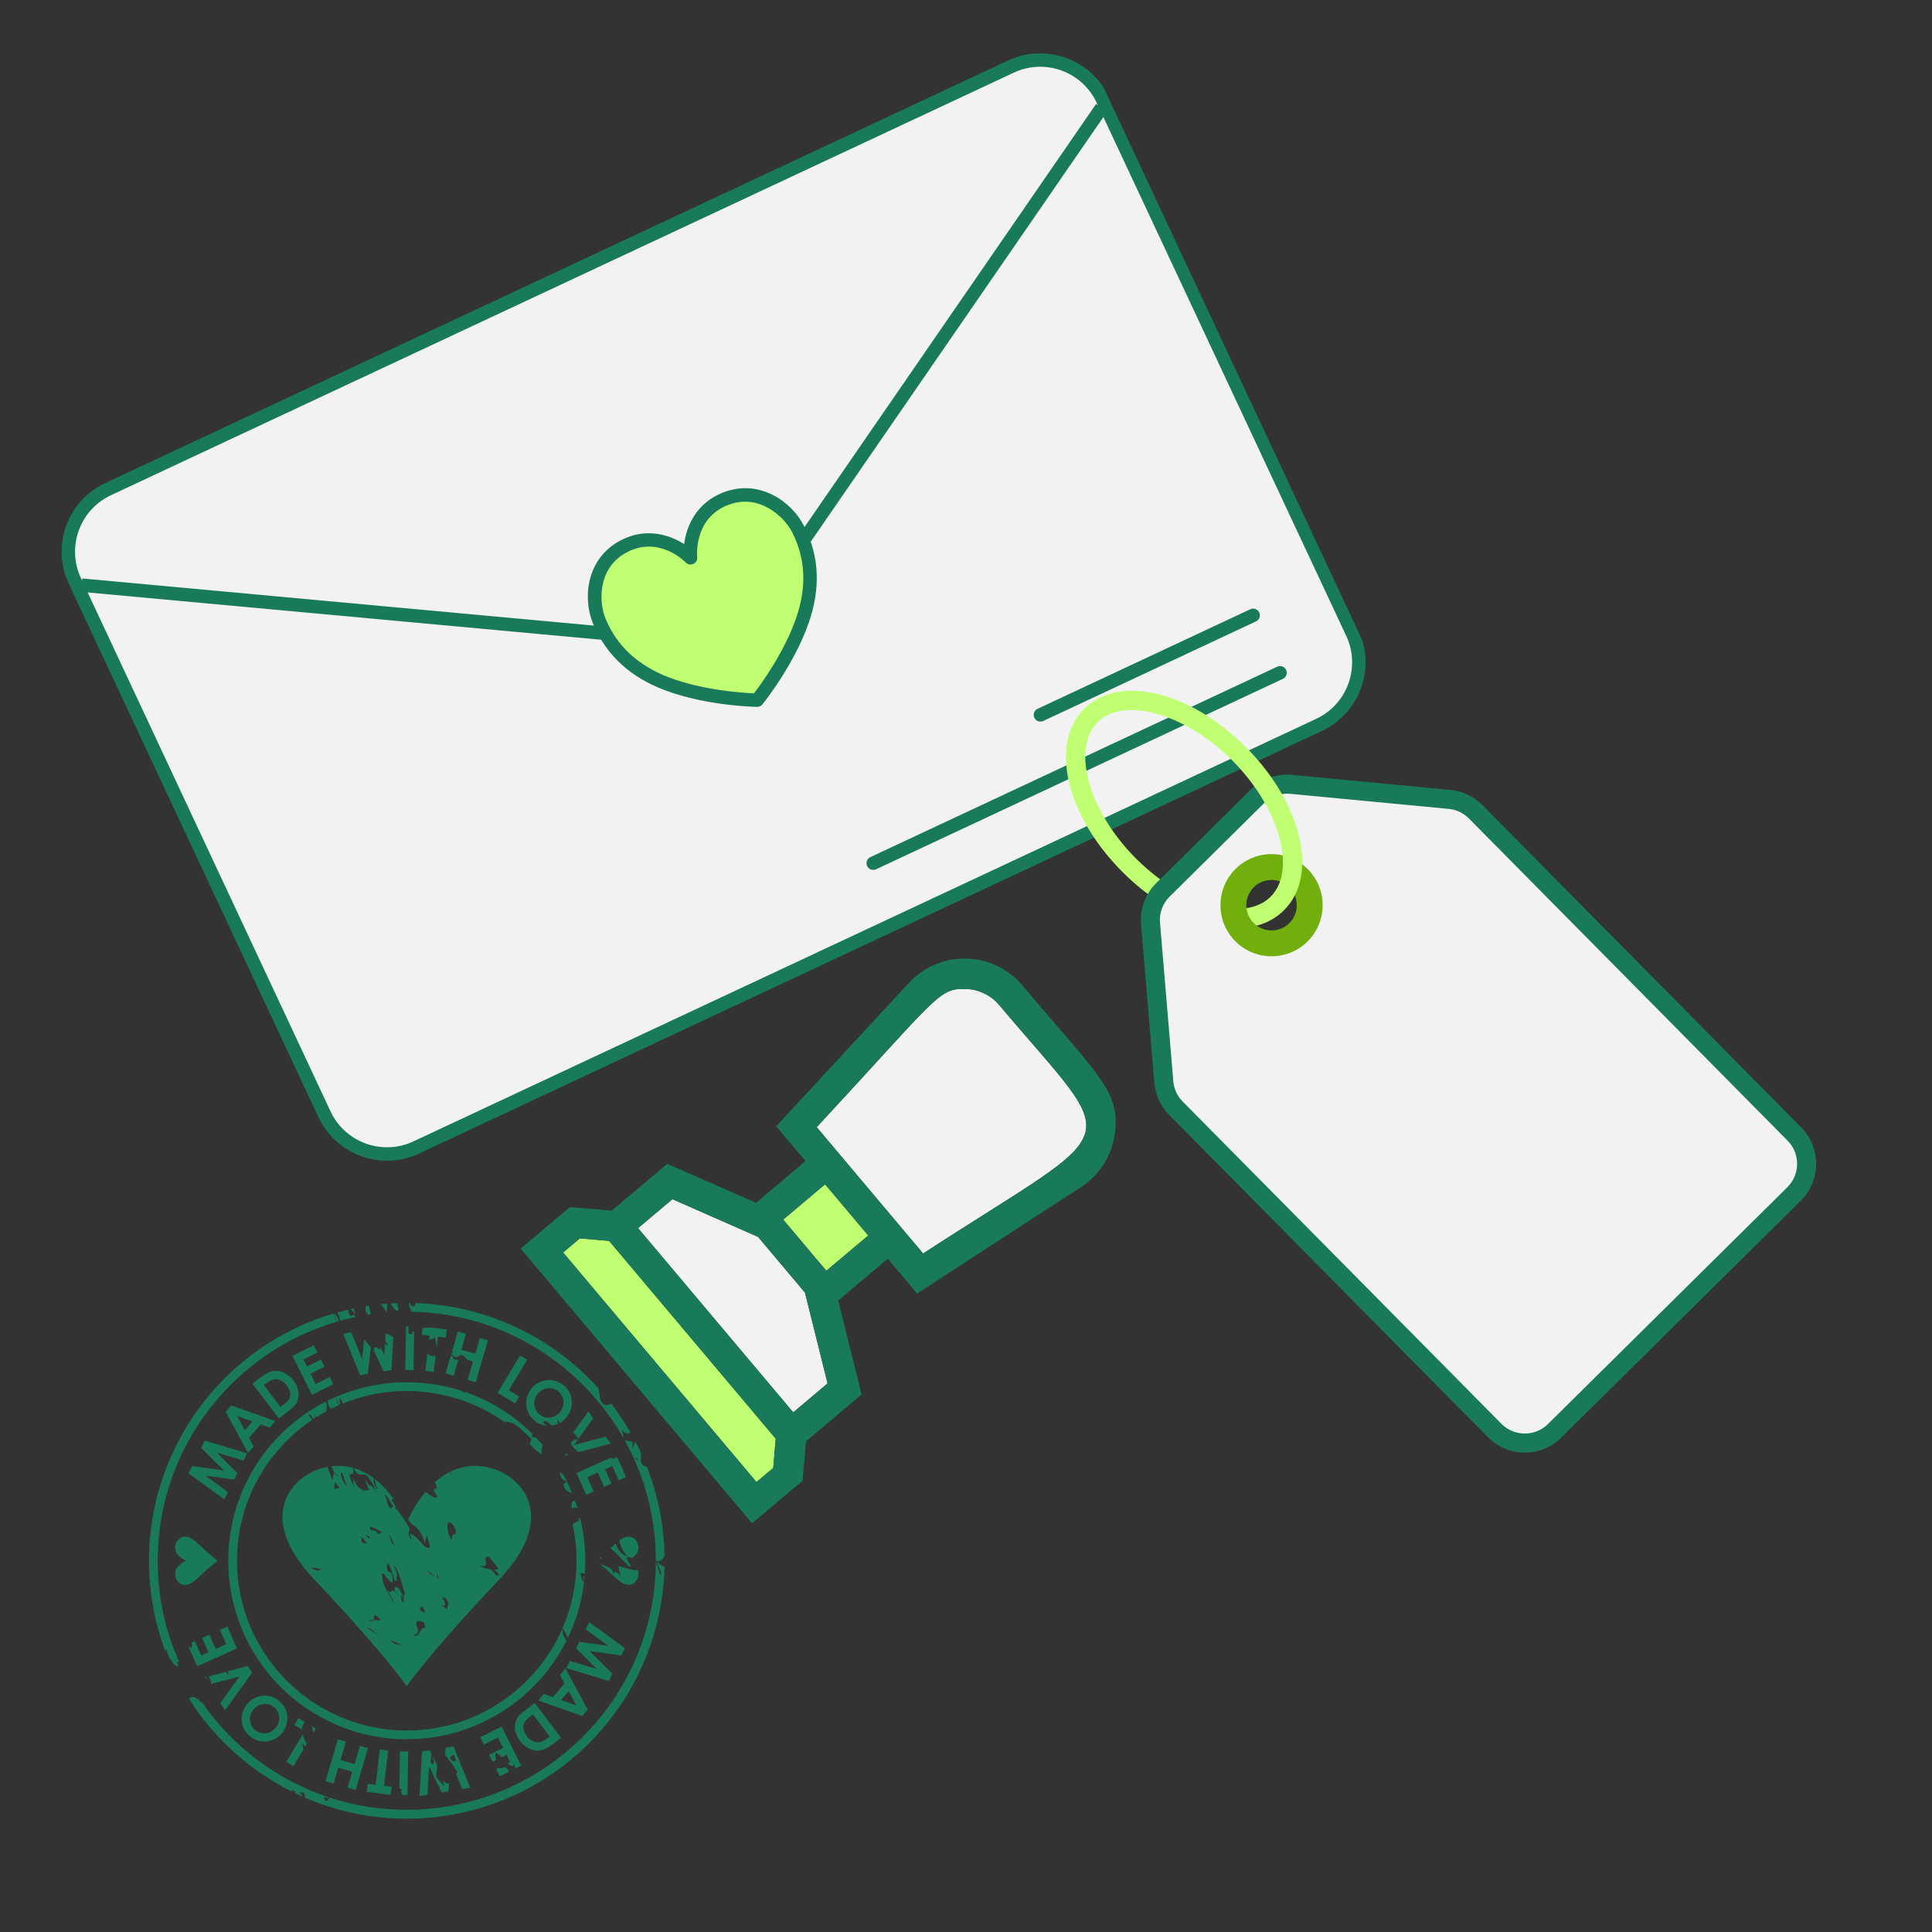 <svg xmlns="http://www.w3.org/2000/svg" xmlns:xlink="http://www.w3.org/1999/xlink" width="500" zoomAndPan="magnify" viewBox="0 0 375 375" height="500" preserveAspectRatio="xMidYMid meet" version="1.0"><rect x="0" y="0" width="375" height="375" fill="#333333" stroke="none"/><defs><clipPath id="e7a5686b7b"><path d="M 13 11 L 264 11 L 264 224 L 13 224 Z M 13 11 " clip-rule="nonzero"/></clipPath><clipPath id="25b1c69288"><path d="M 7.102 99.961 L 208.848 5.535 L 269.891 135.957 L 68.145 230.383 Z M 7.102 99.961 " clip-rule="nonzero"/></clipPath><clipPath id="a78147ed32"><path d="M 7.102 99.961 L 208.848 5.535 L 269.891 135.957 L 68.145 230.383 Z M 7.102 99.961 " clip-rule="nonzero"/></clipPath><clipPath id="d11cbc335f"><path d="M 11 10 L 266 10 L 266 226 L 11 226 Z M 11 10 " clip-rule="nonzero"/></clipPath><clipPath id="6f2b62f5ca"><path d="M 7.102 99.961 L 208.848 5.535 L 269.891 135.957 L 68.145 230.383 Z M 7.102 99.961 " clip-rule="nonzero"/></clipPath><clipPath id="abd6f435fd"><path d="M 7.102 99.961 L 208.848 5.535 L 269.891 135.957 L 68.145 230.383 Z M 7.102 99.961 " clip-rule="nonzero"/></clipPath><clipPath id="382c1b0ea4"><path d="M 7.113 99.992 L 208.984 5.508 L 269.898 135.648 L 68.027 230.133 Z M 7.113 99.992 " clip-rule="nonzero"/></clipPath><clipPath id="6102b5cc79"><path d="M 15 112 L 134 112 L 134 126 L 15 126 Z M 15 112 " clip-rule="nonzero"/></clipPath><clipPath id="78aa727db8"><path d="M 7.102 99.961 L 208.848 5.535 L 269.891 135.957 L 68.145 230.383 Z M 7.102 99.961 " clip-rule="nonzero"/></clipPath><clipPath id="b8701ed591"><path d="M 7.102 99.961 L 208.848 5.535 L 269.891 135.957 L 68.145 230.383 Z M 7.102 99.961 " clip-rule="nonzero"/></clipPath><clipPath id="0dae5cdb5a"><path d="M 145 20 L 215 20 L 215 119 L 145 119 Z M 145 20 " clip-rule="nonzero"/></clipPath><clipPath id="60b811a07e"><path d="M 7.102 99.961 L 208.848 5.535 L 269.891 135.957 L 68.145 230.383 Z M 7.102 99.961 " clip-rule="nonzero"/></clipPath><clipPath id="0195f9b962"><path d="M 7.102 99.961 L 208.848 5.535 L 269.891 135.957 L 68.145 230.383 Z M 7.102 99.961 " clip-rule="nonzero"/></clipPath><clipPath id="39d0d6123c"><path d="M 115 96 L 158 96 L 158 136 L 115 136 Z M 115 96 " clip-rule="nonzero"/></clipPath><clipPath id="3fd84601ad"><path d="M 7.102 99.961 L 208.848 5.535 L 269.891 135.957 L 68.145 230.383 Z M 7.102 99.961 " clip-rule="nonzero"/></clipPath><clipPath id="fa175b5c26"><path d="M 7.102 99.961 L 208.848 5.535 L 269.891 135.957 L 68.145 230.383 Z M 7.102 99.961 " clip-rule="nonzero"/></clipPath><clipPath id="d1d5ba8a13"><path d="M 114 94 L 159 94 L 159 138 L 114 138 Z M 114 94 " clip-rule="nonzero"/></clipPath><clipPath id="e4b1529cd0"><path d="M 7.102 99.961 L 208.848 5.535 L 269.891 135.957 L 68.145 230.383 Z M 7.102 99.961 " clip-rule="nonzero"/></clipPath><clipPath id="c77346e8a8"><path d="M 7.102 99.961 L 208.848 5.535 L 269.891 135.957 L 68.145 230.383 Z M 7.102 99.961 " clip-rule="nonzero"/></clipPath><clipPath id="066154d6ec"><path d="M 168 129 L 250 129 L 250 169 L 168 169 Z M 168 129 " clip-rule="nonzero"/></clipPath><clipPath id="7612c5fa34"><path d="M 7.102 99.961 L 208.848 5.535 L 269.891 135.957 L 68.145 230.383 Z M 7.102 99.961 " clip-rule="nonzero"/></clipPath><clipPath id="74ff7ec74b"><path d="M 7.102 99.961 L 208.848 5.535 L 269.891 135.957 L 68.145 230.383 Z M 7.102 99.961 " clip-rule="nonzero"/></clipPath><clipPath id="4d9b9bac54"><path d="M 200 118 L 245 118 L 245 141 L 200 141 Z M 200 118 " clip-rule="nonzero"/></clipPath><clipPath id="0f4ad7a694"><path d="M 7.102 99.961 L 208.848 5.535 L 269.891 135.957 L 68.145 230.383 Z M 7.102 99.961 " clip-rule="nonzero"/></clipPath><clipPath id="f5f69a02c4"><path d="M 7.102 99.961 L 208.848 5.535 L 269.891 135.957 L 68.145 230.383 Z M 7.102 99.961 " clip-rule="nonzero"/></clipPath><clipPath id="c7ea29567e"><path d="M 222 151 L 352 151 L 352 280 L 222 280 Z M 222 151 " clip-rule="nonzero"/></clipPath><clipPath id="6f7d216a63"><path d="M 169.996 239.973 L 209.637 126.707 L 369.621 182.699 L 329.98 295.965 Z M 169.996 239.973 " clip-rule="nonzero"/></clipPath><clipPath id="99e46701f9"><path d="M 169.996 239.973 L 209.637 126.707 L 369.621 182.699 L 329.98 295.965 Z M 169.996 239.973 " clip-rule="nonzero"/></clipPath><clipPath id="b53cf7ba89"><path d="M 221 150 L 353 150 L 353 282 L 221 282 Z M 221 150 " clip-rule="nonzero"/></clipPath><clipPath id="a75973a31a"><path d="M 169.996 239.973 L 209.637 126.707 L 369.621 182.699 L 329.98 295.965 Z M 169.996 239.973 " clip-rule="nonzero"/></clipPath><clipPath id="05bdc4c701"><path d="M 169.996 239.973 L 209.637 126.707 L 369.621 182.699 L 329.98 295.965 Z M 169.996 239.973 " clip-rule="nonzero"/></clipPath><clipPath id="4a39005e81"><path d="M 236 165 L 257 165 L 257 186 L 236 186 Z M 236 165 " clip-rule="nonzero"/></clipPath><clipPath id="2113f9d15c"><path d="M 169.996 239.973 L 209.637 126.707 L 369.621 182.699 L 329.98 295.965 Z M 169.996 239.973 " clip-rule="nonzero"/></clipPath><clipPath id="16c72661ee"><path d="M 169.996 239.973 L 209.637 126.707 L 369.621 182.699 L 329.98 295.965 Z M 169.996 239.973 " clip-rule="nonzero"/></clipPath><clipPath id="6184b16b27"><path d="M 206 134 L 253 134 L 253 180 L 206 180 Z M 206 134 " clip-rule="nonzero"/></clipPath><clipPath id="a354a454ec"><path d="M 169.996 239.973 L 209.637 126.707 L 369.621 182.699 L 329.98 295.965 Z M 169.996 239.973 " clip-rule="nonzero"/></clipPath><clipPath id="8a998f28d7"><path d="M 169.996 239.973 L 209.637 126.707 L 369.621 182.699 L 329.98 295.965 Z M 169.996 239.973 " clip-rule="nonzero"/></clipPath><clipPath id="94e31d7823"><path d="M 158 191 L 211 191 L 211 244 L 158 244 Z M 158 191 " clip-rule="nonzero"/></clipPath><clipPath id="b86ac8e46c"><path d="M 184.223 172.27 L 229.152 225.617 L 145.973 295.672 L 101.043 242.324 Z M 184.223 172.27 " clip-rule="nonzero"/></clipPath><clipPath id="3a8333167c"><path d="M 184.223 172.27 L 229.152 225.617 L 145.973 295.672 L 101.043 242.324 Z M 184.223 172.27 " clip-rule="nonzero"/></clipPath><clipPath id="b1929665d8"><path d="M 152 229 L 169 229 L 169 247 L 152 247 Z M 152 229 " clip-rule="nonzero"/></clipPath><clipPath id="70bbc64787"><path d="M 184.223 172.27 L 229.152 225.617 L 145.973 295.672 L 101.043 242.324 Z M 184.223 172.27 " clip-rule="nonzero"/></clipPath><clipPath id="54c2b877e4"><path d="M 184.223 172.27 L 229.152 225.617 L 145.973 295.672 L 101.043 242.324 Z M 184.223 172.27 " clip-rule="nonzero"/></clipPath><clipPath id="6235ee5778"><path d="M 109 240 L 151 240 L 151 288 L 109 288 Z M 109 240 " clip-rule="nonzero"/></clipPath><clipPath id="5c0ddc312b"><path d="M 184.223 172.27 L 229.152 225.617 L 145.973 295.672 L 101.043 242.324 Z M 184.223 172.27 " clip-rule="nonzero"/></clipPath><clipPath id="87f103c6c9"><path d="M 184.223 172.27 L 229.152 225.617 L 145.973 295.672 L 101.043 242.324 Z M 184.223 172.27 " clip-rule="nonzero"/></clipPath><clipPath id="ace8d08523"><path d="M 123 232 L 161 232 L 161 275 L 123 275 Z M 123 232 " clip-rule="nonzero"/></clipPath><clipPath id="f56157afa4"><path d="M 184.223 172.27 L 229.152 225.617 L 145.973 295.672 L 101.043 242.324 Z M 184.223 172.27 " clip-rule="nonzero"/></clipPath><clipPath id="4b47e4f420"><path d="M 184.223 172.27 L 229.152 225.617 L 145.973 295.672 L 101.043 242.324 Z M 184.223 172.27 " clip-rule="nonzero"/></clipPath><clipPath id="c845044a2f"><path d="M 101 186 L 217 186 L 217 296 L 101 296 Z M 101 186 " clip-rule="nonzero"/></clipPath><clipPath id="eccd1c7841"><path d="M 184.223 172.27 L 229.152 225.617 L 145.973 295.672 L 101.043 242.324 Z M 184.223 172.27 " clip-rule="nonzero"/></clipPath><clipPath id="392b07b8b5"><path d="M 184.223 172.27 L 229.152 225.617 L 145.973 295.672 L 101.043 242.324 Z M 184.223 172.27 " clip-rule="nonzero"/></clipPath><clipPath id="63156cdaa4"><path d="M 79 252.816 L 123 252.816 L 123 280 L 79 280 Z M 79 252.816 " clip-rule="nonzero"/></clipPath><clipPath id="71f8a002de"><path d="M 75 252.816 L 78 252.816 L 78 255 L 75 255 Z M 75 252.816 " clip-rule="nonzero"/></clipPath></defs><g clip-path="url(#e7a5686b7b)"><g clip-path="url(#25b1c69288)"><g clip-path="url(#a78147ed32)"><path fill="#f2f2f2" d="M 256.039 140.699 L 80.781 222.727 C 74.113 225.848 66.102 222.945 62.98 216.273 L 14.523 112.746 C 11.402 106.078 14.305 98.066 20.977 94.941 L 196.23 12.914 C 202.898 9.793 210.91 12.695 214.035 19.367 L 262.488 122.895 C 265.613 129.566 262.707 137.578 256.039 140.699 " fill-opacity="1" fill-rule="nonzero"/></g></g></g><g clip-path="url(#d11cbc335f)"><g clip-path="url(#6f2b62f5ca)"><g clip-path="url(#abd6f435fd)"><g clip-path="url(#382c1b0ea4)"><path fill="#18795b" d="M 21.527 96.125 C 15.492 98.949 12.879 106.156 15.703 112.195 L 64.16 215.723 C 66.984 221.758 74.195 224.371 80.23 221.547 L 255.484 139.52 C 261.52 136.691 264.133 129.484 261.309 123.445 L 212.852 19.918 C 210.027 13.883 202.816 11.27 196.781 14.098 Z M 256.59 141.879 L 81.336 223.906 C 73.996 227.34 65.234 224.164 61.801 216.828 L 13.344 113.297 C 9.91 105.961 13.086 97.195 20.422 93.762 L 195.676 11.734 C 203.016 8.301 211.777 11.477 215.215 18.812 L 263.668 122.344 C 267.105 129.68 263.93 138.445 256.59 141.879 " fill-opacity="1" fill-rule="nonzero"/></g></g></g></g><g clip-path="url(#6102b5cc79)"><g clip-path="url(#78aa727db8)"><g clip-path="url(#b8701ed591)"><path fill="#18795b" d="M 133.219 125.699 L 15.727 114.875 L 15.965 112.281 L 133.461 123.105 L 133.219 125.699 " fill-opacity="1" fill-rule="nonzero"/></g></g></g><g clip-path="url(#0dae5cdb5a)"><g clip-path="url(#60b811a07e)"><g clip-path="url(#0195f9b962)"><path fill="#18795b" d="M 147.945 118.809 L 145.797 117.332 L 212.75 20.176 L 214.898 21.656 L 147.945 118.809 " fill-opacity="1" fill-rule="nonzero"/></g></g></g><g clip-path="url(#39d0d6123c)"><g clip-path="url(#3fd84601ad)"><g clip-path="url(#fa175b5c26)"><path fill="#c1ff72" d="M 154.863 102.629 C 153.109 99.07 147.469 94.156 140.754 96.836 C 133.117 99.883 134.035 108.266 134.035 108.266 C 134.035 108.266 128.184 102.191 120.957 106.102 C 114.594 109.543 114.754 117.023 116.363 120.648 C 116.961 122 119.52 128.977 129.457 132.73 C 137.516 135.773 146.969 135.902 146.969 135.902 C 146.969 135.902 152.926 128.562 155.754 120.422 C 159.234 110.387 155.52 103.957 154.863 102.629 " fill-opacity="1" fill-rule="nonzero"/></g></g></g><g clip-path="url(#d1d5ba8a13)"><g clip-path="url(#e4b1529cd0)"><g clip-path="url(#c77346e8a8)"><path fill="#18795b" d="M 122.125 106.973 C 121.941 107.055 121.762 107.148 121.574 107.25 C 115.703 110.422 116.355 117.418 117.555 120.121 C 117.586 120.191 117.621 120.273 117.664 120.371 C 119.867 125.523 123.988 129.27 129.918 131.512 C 136.484 133.992 144.125 134.484 146.352 134.578 C 147.703 132.809 152.219 126.625 154.52 119.996 C 156.602 114.008 156.363 108.441 153.82 103.449 C 153.77 103.355 153.73 103.273 153.695 103.207 C 152.387 100.555 147.434 95.574 141.234 98.047 C 134.641 100.676 135.301 107.828 135.332 108.129 C 135.387 108.68 135.09 109.211 134.586 109.445 C 134.586 109.445 134.586 109.445 134.586 109.449 C 134.078 109.684 133.484 109.57 133.098 109.172 C 132.895 108.961 128.117 104.168 122.125 106.973 Z M 147.523 137.082 C 147.348 137.164 147.152 137.211 146.953 137.207 C 146.559 137.199 137.176 137.039 128.996 133.949 C 122.379 131.449 117.758 127.227 115.266 121.398 L 115.172 121.18 C 113.18 116.68 113.461 108.672 120.336 104.957 C 125.23 102.312 129.863 103.738 132.789 105.609 C 133.23 102.164 135.102 97.688 140.27 95.625 C 147.527 92.73 153.855 97.641 156.035 102.055 L 156.141 102.266 C 159.02 107.91 159.305 114.164 156.984 120.852 C 154.117 129.109 148.23 136.418 147.98 136.723 C 147.855 136.879 147.699 137 147.523 137.082 " fill-opacity="1" fill-rule="nonzero"/></g></g></g><g clip-path="url(#066154d6ec)"><g clip-path="url(#7612c5fa34)"><g clip-path="url(#74ff7ec74b)"><path fill="#18795b" d="M 249.004 131.766 L 170.047 168.723 C 169.395 169.027 168.617 168.746 168.312 168.094 C 168.008 167.441 168.289 166.668 168.941 166.363 L 247.902 129.406 C 248.555 129.102 249.328 129.383 249.637 130.031 C 249.941 130.684 249.656 131.461 249.004 131.766 " fill-opacity="1" fill-rule="nonzero"/></g></g></g><g clip-path="url(#4d9b9bac54)"><g clip-path="url(#0f4ad7a694)"><g clip-path="url(#f5f69a02c4)"><path fill="#18795b" d="M 243.785 120.613 L 202.5 139.941 C 201.848 140.246 201.07 139.965 200.766 139.312 C 200.461 138.66 200.742 137.883 201.395 137.578 L 242.684 118.254 C 243.336 117.949 244.109 118.23 244.414 118.883 C 244.723 119.535 244.438 120.309 243.785 120.613 " fill-opacity="1" fill-rule="nonzero"/></g></g></g><g clip-path="url(#c7ea29567e)"><g clip-path="url(#6f7d216a63)"><g clip-path="url(#99e46701f9)"><path fill="#f2f2f2" d="M 246.793 151.879 L 222.992 175.422 L 226.148 212.992 L 291.832 279.398 L 300.027 279.43 L 351.078 228.93 L 350.227 222.07 L 284.324 155.445 Z M 252.141 179.84 C 249.391 183.34 244.141 183.312 241.43 179.781 C 239.586 177.375 239.602 173.941 241.477 171.555 C 244.223 168.055 249.477 168.082 252.184 171.613 C 254.031 174.02 254.012 177.453 252.141 179.84 Z M 252.141 179.84 " fill-opacity="1" fill-rule="nonzero"/></g></g></g><g clip-path="url(#b53cf7ba89)"><g clip-path="url(#a75973a31a)"><g clip-path="url(#05bdc4c701)"><path fill="#18795b" d="M 349.527 233.066 L 303.051 279.035 C 299.102 282.945 292.707 282.91 288.797 278.957 L 226.934 216.414 C 225.273 214.738 224.254 212.52 224.055 210.172 L 221.473 179.41 C 221.297 177.328 221.77 175.277 222.793 173.516 C 222.641 172.773 223.254 171.793 223.988 171.266 C 224.691 170.496 225.168 170.668 225.168 170.668 L 242.754 153.273 C 244.883 151.168 247.816 150.121 250.797 150.402 L 281.527 153.324 C 283.875 153.547 286.082 154.59 287.738 156.27 L 349.605 218.812 C 353.512 222.762 353.477 229.16 349.527 233.066 Z M 227.027 174.027 C 225.68 175.363 224.996 177.211 225.156 179.102 L 227.738 209.859 C 227.863 211.348 228.512 212.754 229.562 213.816 L 291.426 276.359 C 293.902 278.863 297.949 278.883 300.453 276.41 L 346.926 230.438 C 349.43 227.965 349.453 223.914 346.977 221.41 L 285.113 158.867 C 284.062 157.805 282.664 157.145 281.176 157.004 L 250.449 154.082 C 248.559 153.902 246.703 154.566 245.355 155.898 Z M 227.027 174.027 " fill-opacity="1" fill-rule="nonzero"/></g></g></g><g clip-path="url(#4a39005e81)"><g clip-path="url(#2113f9d15c)"><g clip-path="url(#16c72661ee)"><path fill="#70af0c" d="M 253.781 182.75 C 249.895 186.594 243.602 186.562 239.754 182.672 C 235.91 178.785 235.945 172.492 239.832 168.645 C 243.719 164.801 250.012 164.832 253.859 168.723 C 257.707 172.609 257.672 178.902 253.781 182.75 Z M 243.359 172.211 C 242.246 173.312 241.773 174.82 241.941 176.27 C 242.664 176.383 244.121 179.371 243.895 179.641 C 245.805 181.051 248.516 180.902 250.254 179.184 C 252.176 177.281 252.195 174.172 250.293 172.25 C 248.391 170.328 245.281 170.312 243.359 172.211 Z M 243.359 172.211 " fill-opacity="1" fill-rule="nonzero"/></g></g></g><g clip-path="url(#6184b16b27)"><g clip-path="url(#a354a454ec)"><g clip-path="url(#8a998f28d7)"><path fill="#c1ff72" d="M 241.949 145.141 C 252.809 156.121 255.996 169.984 249.203 176.699 C 247.742 178.148 245.949 179.125 243.934 179.664 C 243.723 179.508 243.516 179.34 243.324 179.145 C 242.523 178.34 242.07 177.324 241.945 176.273 C 243.793 175.988 245.395 175.273 246.605 174.074 C 251.746 168.988 248.41 156.93 239.32 147.738 C 230.23 138.551 218.211 135.082 213.07 140.168 C 207.926 145.254 211.262 157.312 220.352 166.5 C 221.891 168.059 223.516 169.445 225.176 170.66 L 224.426 171.402 C 223.781 172.039 223.238 172.758 222.793 173.523 C 221.059 172.227 219.359 170.754 217.723 169.102 C 206.863 158.121 203.676 144.258 210.469 137.539 C 217.262 130.82 231.09 134.16 241.949 145.141 Z M 241.949 145.141 C 252.809 156.121 255.996 169.984 249.203 176.699 C 247.742 178.148 245.949 179.125 243.934 179.664 C 243.723 179.508 243.516 179.34 243.324 179.145 C 242.523 178.34 242.07 177.324 241.945 176.273 C 243.793 175.988 245.395 175.273 246.605 174.074 C 251.746 168.988 248.41 156.93 239.32 147.738 C 230.23 138.551 218.211 135.082 213.07 140.168 C 207.926 145.254 211.262 157.312 220.352 166.5 C 221.891 168.059 223.516 169.445 225.176 170.66 L 224.426 171.402 C 223.781 172.039 223.238 172.758 222.793 173.523 C 221.059 172.227 219.359 170.754 217.723 169.102 C 206.863 158.121 203.676 144.258 210.469 137.539 C 217.262 130.82 231.09 134.16 241.949 145.141 Z M 241.949 145.141 " fill-opacity="1" fill-rule="nonzero"/></g></g></g><g clip-path="url(#94e31d7823)"><g clip-path="url(#b86ac8e46c)"><g clip-path="url(#3a8333167c)"><path fill="#f2f2f2" d="M 193.949 195.078 C 192.328 193.152 189.953 192.012 187.43 191.953 C 182.145 191.824 182.191 193.227 158.523 218.785 C 170.555 233.07 173.758 236.875 179.172 243.305 C 219.09 217.363 218.039 223.68 193.949 195.078 " fill-opacity="1" fill-rule="nonzero"/></g></g></g><g clip-path="url(#b1929665d8)"><g clip-path="url(#70bbc64787)"><g clip-path="url(#54c2b877e4)"><path fill="#c1ff72" d="M 160.391 246.664 L 168.527 239.812 L 160.152 229.871 L 152.016 236.723 L 160.391 246.664 " fill-opacity="1" fill-rule="nonzero"/></g></g></g><g clip-path="url(#6235ee5778)"><g clip-path="url(#5c0ddc312b)"><g clip-path="url(#87f103c6c9)"><path fill="#c1ff72" d="M 118.23 240.855 L 112.555 240.367 L 109.301 243.109 L 146.832 287.668 L 150.086 284.926 L 150.57 279.254 L 118.23 240.855 " fill-opacity="1" fill-rule="nonzero"/></g></g></g><g clip-path="url(#ace8d08523)"><g clip-path="url(#f56157afa4)"><g clip-path="url(#4b47e4f420)"><path fill="#f2f2f2" d="M 160.633 268.523 L 156.25 250.898 L 147.137 240.078 L 130.516 232.762 L 123.848 238.379 L 153.965 274.141 L 160.633 268.523 " fill-opacity="1" fill-rule="nonzero"/></g></g></g><g clip-path="url(#c845044a2f)"><g clip-path="url(#eccd1c7841)"><g clip-path="url(#392b07b8b5)"><path fill="#18795b" d="M 146.832 287.668 L 109.301 243.109 L 112.555 240.367 L 118.23 240.855 L 150.57 279.254 L 150.086 284.926 Z M 130.516 232.762 L 147.137 240.078 L 156.25 250.898 L 160.633 268.523 L 153.965 274.141 L 123.848 238.379 Z M 168.527 239.812 L 160.391 246.664 L 152.016 236.723 L 160.152 229.871 Z M 158.523 218.785 C 182.191 193.227 182.145 191.824 187.43 191.953 C 189.953 192.012 192.328 193.152 193.949 195.078 C 218.039 223.68 219.09 217.363 179.172 243.305 C 173.758 236.875 170.555 233.07 158.523 218.785 Z M 155.746 287.859 L 156.441 279.758 L 167.234 270.664 L 162.703 252.426 L 172.324 244.32 L 178.016 251.078 L 209.828 230.406 C 213.359 228.117 215.738 224.414 216.359 220.25 C 217.609 211.84 213.168 208.75 198.457 191.281 C 192.77 184.527 182.441 184.289 176.438 190.762 L 150.66 218.598 L 156.355 225.359 L 146.738 233.465 L 129.527 225.891 L 118.73 234.984 L 110.629 234.289 L 101 242.402 L 146.117 295.969 L 155.746 287.859 " fill-opacity="1" fill-rule="nonzero"/></g></g></g><path fill="#18795b" d="M 83.387 288.664 L 83.316 288.738 C 83.352 288.738 83.383 288.727 83.41 288.699 C 83.402 288.688 83.395 288.68 83.387 288.664 Z M 83.387 288.664 " fill-opacity="1" fill-rule="nonzero"/><path fill="#18795b" d="M 34.031 299.918 C 33.621 301.992 36.133 302.941 36.133 302.941 C 36.133 302.941 33.621 303.887 34.031 305.961 C 34.273 307.18 35.805 308.746 38.258 306.422 C 41.098 303.742 42.277 302.941 42.281 302.941 C 42.281 302.941 41.102 302.148 38.258 299.457 C 35.805 297.137 34.273 298.703 34.031 299.918 Z M 34.031 299.918 " fill-opacity="1" fill-rule="nonzero"/><path fill="#18795b" d="M 115.625 302.941 C 115.625 302.941 115.676 302.973 115.773 303.047 C 115.758 302.992 115.734 302.938 115.711 302.879 Z M 115.625 302.941 " fill-opacity="1" fill-rule="nonzero"/><path fill="#18795b" d="M 122 302.176 C 122.039 302.188 122.074 302.199 122.113 302.207 C 122.098 302.207 122.082 302.207 122.062 302.207 C 122.262 302.316 122.477 302.387 122.699 302.422 C 123.367 301.941 124.113 301.117 123.871 299.91 C 123.652 298.781 122.309 297.352 120.152 299.016 C 120.605 300.359 121.082 301.633 122 302.176 Z M 122 302.176 " fill-opacity="1" fill-rule="nonzero"/><path fill="#18795b" d="M 119.969 304.055 C 120.367 305.035 120.293 305.59 120.488 306.078 C 119.922 305.012 119.246 304.832 119.004 305.594 C 118.996 305.652 118.984 305.715 118.969 305.781 C 119.188 305.984 119.414 306.195 119.652 306.422 C 122.105 308.746 123.641 307.18 123.879 305.961 C 123.973 305.52 123.93 305.09 123.746 304.676 C 122.961 305.098 121.02 303.984 119.969 304.055 Z M 119.969 304.055 " fill-opacity="1" fill-rule="nonzero"/><path fill="#18795b" d="M 116.629 303.508 L 116.898 303.949 C 117.414 304.379 118.09 304.977 118.953 305.773 C 118.965 305.711 118.98 305.652 119 305.594 C 119.203 304.191 117.746 304.234 116.629 303.508 Z M 116.629 303.508 " fill-opacity="1" fill-rule="nonzero"/><path fill="#18795b" d="M 122.094 304.09 C 122.711 304.098 122.188 303.508 121.875 302.984 C 121.812 302.957 121.773 302.941 121.773 302.941 L 121.836 302.914 C 121.637 302.559 121.574 302.254 122.062 302.211 L 122 302.176 C 120.512 301.758 119.875 300.738 119.508 299.586 C 119.152 299.926 118.82 300.234 118.516 300.512 C 119.672 301.453 120.879 302.816 122.094 304.09 Z M 122.094 304.09 " fill-opacity="1" fill-rule="nonzero"/><path fill="#18795b" d="M 116.766 302.402 C 116.715 302.316 116.668 302.242 116.621 302.164 C 116.461 302.297 116.324 302.41 116.203 302.504 C 116.398 302.523 116.586 302.488 116.766 302.402 Z M 116.766 302.402 " fill-opacity="1" fill-rule="nonzero"/><path fill="#18795b" d="M 66.004 272.562 C 66.004 272.449 65.988 272.309 65.977 272.168 C 65.91 271.43 65.793 270.555 66.527 272.43 C 67.812 271.906 69.125 271.465 70.465 271.109 C 71.809 270.75 73.164 270.48 74.539 270.293 C 75.914 270.105 77.297 270.008 78.684 269.996 C 80.07 269.984 81.453 270.062 82.828 270.227 C 84.207 270.391 85.57 270.641 86.914 270.977 C 88.262 271.312 89.582 271.73 90.875 272.234 C 92.168 272.738 93.422 273.32 94.641 273.98 C 95.859 274.645 97.035 275.379 98.16 276.188 L 98.16 275.961 C 99.156 275.988 99.938 276.398 100.699 277.02 C 101.461 277.637 102.207 278.473 103.145 279.32 L 102.832 280.254 C 103.148 280.586 103.457 280.926 103.758 281.266 L 105.133 282.336 C 105.07 281.125 105.176 281.109 105.32 280.453 C 104.91 279.973 104.484 279.504 104.047 279.043 C 103.746 279.016 103.465 278.922 103.207 278.766 L 103.375 278.359 C 99.617 274.613 95.23 271.879 90.215 270.156 L 90.152 270.406 L 89.73 269.996 C 87.738 269.352 85.699 268.887 83.621 268.605 C 81.539 268.328 79.453 268.238 77.359 268.332 C 75.262 268.43 73.191 268.715 71.148 269.184 C 69.102 269.656 67.117 270.305 65.191 271.133 C 65.445 271.824 65.625 272.262 65.75 272.516 Z M 66.004 272.562 " fill-opacity="1" fill-rule="nonzero"/><path fill="#18795b" d="M 63.918 273.055 C 64 273.207 64.09 273.348 64.184 273.488 C 64.152 273.363 64.117 273.234 64.074 273.102 C 64.008 272.91 63.941 272.715 63.879 272.523 C 63.953 272.73 64.02 272.918 64.074 273.102 L 64.207 273.477 C 64.746 273.207 65.293 272.953 65.852 272.711 C 65.809 272.645 65.773 272.578 65.742 272.508 L 65.559 272.469 L 65.16 271.137 C 64.633 271.367 64.117 271.605 63.605 271.859 C 63.609 272.285 63.711 272.684 63.918 273.055 Z M 63.918 273.055 " fill-opacity="1" fill-rule="nonzero"/><path fill="#18795b" d="M 113.391 306.781 C 113.418 306.527 113.445 306.273 113.465 306.023 C 113.215 305.949 113.047 306.008 113.391 306.781 Z M 113.391 306.781 " fill-opacity="1" fill-rule="nonzero"/><path fill="#18795b" d="M 78.953 337.59 C 80.555 337.59 82.148 337.477 83.734 337.254 C 85.32 337.031 86.883 336.703 88.422 336.266 C 89.961 335.824 91.465 335.285 92.93 334.637 C 94.395 333.992 95.809 333.246 97.172 332.406 C 98.535 331.562 99.832 330.633 101.066 329.613 C 102.301 328.59 103.457 327.488 104.539 326.309 C 105.617 325.129 106.613 323.879 107.523 322.559 C 108.43 321.242 109.246 319.867 109.961 318.434 C 109.406 317.879 108.941 316.203 109.285 316.113 L 110.227 317.898 C 111.891 314.418 112.941 310.766 113.375 306.934 C 112.754 306.758 112.832 305.742 112.637 305.27 L 113.512 305.449 C 113.574 304.613 113.602 303.777 113.602 302.938 C 113.605 300.184 113.285 297.465 112.641 294.789 C 112.504 294.73 112.367 294.668 112.238 294.594 L 112.449 295.102 C 111.93 295.363 111.508 295.629 111.129 295.828 C 111.648 298.168 111.91 300.539 111.91 302.941 C 111.91 321.109 97.129 335.891 78.961 335.891 C 60.789 335.891 46 321.109 46 302.941 C 46 291.555 51.812 281.5 60.613 275.578 L 59.938 274.676 C 60.117 274.289 60.465 274.832 60.824 275.434 C 60.938 275.359 61.051 275.285 61.164 275.211 L 60.984 274.211 C 61.074 274.516 61.199 274.812 61.348 275.094 C 62 274.684 62.664 274.293 63.344 273.926 C 63.363 273.637 63.391 273.332 63.418 273.039 C 63.441 272.848 63.461 272.656 63.488 272.484 L 63.488 272.438 C 63.551 272.426 62.961 272.508 63.211 272.473 L 63.211 272.465 L 63.223 272.402 L 63.25 272.277 C 63.27 272.199 63.293 272.125 63.312 272.055 C 63.312 272.035 63.328 272.012 63.336 271.992 C 62.473 272.426 61.629 272.898 60.809 273.402 C 59.984 273.91 59.184 274.449 58.406 275.023 C 57.629 275.594 56.875 276.199 56.148 276.836 C 55.422 277.469 54.723 278.137 54.051 278.828 C 53.379 279.523 52.738 280.246 52.125 280.992 C 51.516 281.742 50.938 282.512 50.391 283.309 C 49.844 284.105 49.332 284.922 48.852 285.762 C 48.375 286.602 47.93 287.457 47.523 288.336 C 47.117 289.211 46.746 290.102 46.414 291.008 C 46.082 291.914 45.789 292.836 45.535 293.766 C 45.277 294.699 45.062 295.637 44.887 296.59 C 44.711 297.539 44.574 298.492 44.477 299.453 C 44.379 300.414 44.324 301.379 44.305 302.344 C 44.289 303.309 44.312 304.273 44.379 305.238 C 44.441 306.203 44.547 307.16 44.691 308.117 C 44.836 309.07 45.02 310.02 45.242 310.957 C 45.469 311.898 45.73 312.828 46.031 313.742 C 46.332 314.66 46.672 315.566 47.047 316.453 C 47.426 317.344 47.84 318.215 48.289 319.07 C 48.738 319.926 49.223 320.762 49.742 321.574 C 50.262 322.387 50.816 323.18 51.398 323.949 C 51.984 324.715 52.602 325.457 53.25 326.176 C 53.898 326.891 54.574 327.578 55.281 328.238 C 55.984 328.898 56.715 329.527 57.473 330.129 C 58.23 330.727 59.016 331.293 59.82 331.824 C 60.625 332.359 61.449 332.859 62.297 333.32 C 63.145 333.785 64.008 334.215 64.891 334.605 C 65.773 335 66.672 335.355 67.586 335.672 C 68.496 335.988 69.422 336.266 70.355 336.508 C 71.293 336.746 72.234 336.945 73.188 337.105 C 74.141 337.27 75.098 337.391 76.062 337.469 C 77.023 337.551 77.988 337.59 78.953 337.59 Z M 78.953 337.59 " fill-opacity="1" fill-rule="nonzero"/><path fill="#18795b" d="M 66.004 272.641 L 66.125 272.586 L 66.004 272.562 Z M 66.004 272.641 " fill-opacity="1" fill-rule="nonzero"/><path fill="#18795b" d="M 111.125 291.477 C 110.895 291.77 110.836 292.254 111.137 292.988 C 111.352 292.473 111.691 292.504 112.09 292.754 C 111.926 292.227 111.754 291.699 111.559 291.184 C 111.387 291.238 111.242 291.336 111.125 291.477 Z M 111.125 291.477 " fill-opacity="1" fill-rule="nonzero"/><path fill="#18795b" d="M 109.977 287.625 L 109.391 288.02 C 109.508 289.207 110.184 289.516 110.844 289.758 L 111.039 289.832 C 110.523 288.562 109.93 287.332 109.262 286.133 C 109.035 286.047 108.824 285.938 108.625 285.805 C 108.957 287.324 109.258 286.977 109.977 287.625 Z M 109.977 287.625 " fill-opacity="1" fill-rule="nonzero"/><path fill="#18795b" d="M 65.273 255.309 C 64.492 254.305 65.254 256.074 65.406 256.531 L 65.789 256.422 Z M 65.273 255.309 " fill-opacity="1" fill-rule="nonzero"/><path fill="#18795b" d="M 71.234 255.004 C 71.316 255.066 71.406 255.125 71.496 255.172 L 71.895 255.113 C 71.961 254.93 71.895 254.555 71.77 254.109 C 71.711 253.898 71.637 253.672 71.566 253.441 L 70.988 253.527 C 70.969 253.898 70.762 254.141 71.234 255.004 Z M 71.234 255.004 " fill-opacity="1" fill-rule="nonzero"/><path fill="#18795b" d="M 68.695 253.953 C 68.484 253.996 68.277 254.039 68.066 254.082 C 68.355 254.414 68.645 254.746 68.941 255.078 C 68.844 254.625 68.762 254.262 68.695 253.953 Z M 68.695 253.953 " fill-opacity="1" fill-rule="nonzero"/><path fill="#18795b" d="M 57.367 348.098 C 57.84 348.324 58.316 348.543 58.797 348.758 C 58.555 348.309 58.301 347.965 58.051 347.895 L 57.906 347.887 C 57.957 347.879 58.004 347.883 58.051 347.895 L 59 347.949 L 59.273 348.965 L 59.477 349.051 C 60.41 349.445 61.355 349.812 62.312 350.152 C 63.273 350.488 64.238 350.797 65.215 351.078 C 66.191 351.355 67.176 351.605 68.168 351.824 C 69.156 352.043 70.156 352.234 71.156 352.391 C 72.16 352.551 73.168 352.68 74.18 352.777 C 75.188 352.875 76.203 352.941 77.215 352.977 C 78.23 353.012 79.246 353.016 80.262 352.988 C 81.277 352.965 82.289 352.906 83.301 352.82 C 84.312 352.73 85.32 352.613 86.324 352.461 C 87.328 352.312 88.328 352.133 89.32 351.922 C 90.316 351.715 91.301 351.473 92.281 351.203 C 93.258 350.934 94.227 350.633 95.188 350.305 C 96.148 349.977 97.098 349.617 98.035 349.23 C 98.977 348.844 99.902 348.426 100.816 347.984 C 101.73 347.539 102.629 347.07 103.512 346.57 C 104.398 346.074 105.266 345.547 106.117 344.996 C 106.973 344.445 107.809 343.871 108.625 343.27 C 109.441 342.668 110.242 342.039 111.02 341.391 C 111.801 340.738 112.559 340.066 113.297 339.367 C 114.035 338.672 114.754 337.953 115.449 337.211 C 116.141 336.473 116.812 335.711 117.461 334.93 C 118.109 334.148 118.734 333.348 119.336 332.527 C 119.934 331.707 120.508 330.871 121.059 330.02 C 121.605 329.164 122.129 328.293 122.625 327.406 C 123.121 326.52 123.586 325.621 124.027 324.707 C 124.469 323.793 124.883 322.863 125.266 321.926 C 125.652 320.984 126.008 320.035 126.332 319.074 C 126.66 318.109 126.957 317.141 127.223 316.16 C 127.492 315.18 127.73 314.195 127.938 313.199 C 128.145 312.207 128.32 311.207 128.465 310.203 C 128.613 309.199 128.73 308.191 128.812 307.18 C 128.898 306.168 128.953 305.152 128.977 304.137 C 128.434 303.875 127.938 303.539 127.496 303.129 C 127.629 303.902 128.73 305.523 128.145 305.637 L 127.293 303.051 C 127.23 329.652 105.57 351.273 78.953 351.273 C 73.852 351.281 68.871 350.5 64.016 348.926 C 63.59 349.27 63.293 350.219 62.812 348.824 C 63.176 348.914 63.543 348.938 63.91 348.891 C 61.395 348.059 58.961 347.031 56.609 345.801 C 54.262 344.57 52.027 343.16 49.91 341.562 C 47.793 339.969 45.816 338.211 43.988 336.293 C 42.156 334.375 40.496 332.32 39 330.129 L 39.203 330.789 C 38.57 329.5 37.145 328.969 36.715 329.789 C 39.164 333.629 42.086 337.078 45.473 340.129 C 48.863 343.176 52.598 345.719 56.676 347.754 C 56.66 347.699 56.645 347.645 56.625 347.582 C 56.996 347.328 57.207 347.629 57.367 348.098 Z M 57.367 348.098 " fill-opacity="1" fill-rule="nonzero"/><path fill="#18795b" d="M 75.031 254.758 L 75.051 254.758 L 75.211 253.121 C 75.234 253.09 75.258 253.062 75.285 253.035 C 74.793 253.07 74.301 253.113 73.809 253.168 C 74.129 253.387 74.508 253.84 75.031 254.758 Z M 75.031 254.758 " fill-opacity="1" fill-rule="nonzero"/><g clip-path="url(#63156cdaa4)"><path fill="#18795b" d="M 79.516 252.906 L 79.328 252.906 C 79.344 253.359 79.578 254.047 79.883 254.609 C 81.688 254.645 83.484 254.773 85.273 255.008 C 85.238 254.969 85.207 254.93 85.18 254.887 C 85.301 254.855 85.359 254.906 85.406 255.02 C 86.035 255.109 86.66 255.203 87.277 255.309 C 87.293 255.254 87.312 255.199 87.332 255.148 C 87.359 255.211 87.383 255.273 87.402 255.328 C 101.812 257.898 114.043 266.848 121.027 279.156 C 120.957 278.594 120.953 278.266 120.641 277.418 C 121.668 278.645 122.02 278.211 122.359 278.02 C 121.242 276.082 120.004 274.223 118.637 272.453 L 118.488 272.523 C 117.754 272.848 116.988 272.883 116.516 271.652 L 116.176 269.5 C 115.582 268.84 114.969 268.191 114.336 267.559 C 112.113 265.328 109.699 263.328 107.098 261.555 C 104.492 259.781 101.746 258.27 98.859 257.016 C 95.969 255.766 92.988 254.797 89.914 254.109 C 86.844 253.422 83.73 253.027 80.586 252.93 C 80.613 252.973 80.641 253.012 80.668 253.062 C 80.449 253.609 80.051 253.988 79.516 252.906 Z M 79.516 252.906 " fill-opacity="1" fill-rule="nonzero"/></g><path fill="#18795b" d="M 34.625 323.48 C 34.574 323.105 34.469 322.75 34.301 322.41 C 34.152 322.215 34.066 321.992 34.039 321.75 C 34.109 321.977 34.195 322.195 34.301 322.41 C 34.441 322.547 34.605 322.613 34.801 322.605 C 32.004 316.348 30.609 309.793 30.617 302.941 C 30.617 281 45.312 262.426 65.375 256.543 L 65.293 256.395 C 65.082 255.852 64.902 255.371 64.727 254.953 C 63.086 255.441 61.473 256.012 59.891 256.668 C 58.305 257.32 56.762 258.055 55.254 258.863 C 53.746 259.676 52.281 260.566 50.867 261.527 C 49.449 262.488 48.086 263.52 46.773 264.625 C 45.465 265.727 44.211 266.891 43.02 268.121 C 41.828 269.352 40.703 270.641 39.645 271.988 C 38.586 273.332 37.598 274.73 36.684 276.176 C 35.766 277.621 34.926 279.113 34.164 280.645 C 33.402 282.18 32.719 283.746 32.117 285.352 C 31.512 286.953 30.996 288.586 30.559 290.242 C 30.125 291.898 29.773 293.57 29.512 295.262 C 29.25 296.957 29.07 298.656 28.984 300.367 C 28.895 302.078 28.895 303.789 28.98 305.5 C 29.066 307.211 29.238 308.91 29.5 310.602 C 29.762 312.297 30.109 313.973 30.543 315.629 C 30.973 317.285 31.492 318.914 32.09 320.52 C 32.188 320.344 32.258 320.156 32.293 319.957 C 32.457 321.5 33.906 323.605 34.625 323.48 Z M 34.625 323.48 " fill-opacity="1" fill-rule="nonzero"/><path fill="#18795b" d="M 66.023 256.18 C 65.781 255.73 65.559 255.398 65.383 255.125 C 65.578 255.551 65.805 255.961 66.059 256.355 C 67.027 256.09 68.012 255.852 69.004 255.641 C 68.43 254.496 68.289 256.227 67.707 254.891 L 67.574 254.207 C 66.859 254.375 66.148 254.555 65.445 254.754 C 65.602 255.016 65.773 255.316 65.961 255.652 Z M 66.023 256.18 " fill-opacity="1" fill-rule="nonzero"/><path fill="#18795b" d="M 122.789 279.891 L 121.223 279.504 C 123.219 283.086 124.73 286.863 125.758 290.832 C 126.785 294.801 127.297 298.836 127.293 302.938 C 128.109 303.363 128.574 302.738 128.984 302.059 C 128.887 296.059 127.742 290.266 125.547 284.68 C 124.859 284.516 124.293 284.234 124.406 283.27 C 124.078 283.336 123.703 283.691 123.012 282.77 C 124.559 283.902 124.52 283.109 124.387 282.109 C 124.375 282.039 124.367 281.965 124.355 281.891 C 124.027 281.188 123.684 280.488 123.324 279.801 C 123.137 280.273 122.949 280.746 122.766 281.219 Z M 122.789 279.891 " fill-opacity="1" fill-rule="nonzero"/><g clip-path="url(#71f8a002de)"><path fill="#18795b" d="M 76.242 253.672 C 76.574 254.199 76.922 254.711 77.441 254.168 C 77.027 253.367 77.168 253.277 77.121 252.938 C 76.66 252.953 76.199 252.977 75.742 253.008 C 75.91 253.141 76.074 253.406 76.242 253.672 Z M 76.242 253.672 " fill-opacity="1" fill-rule="nonzero"/></g><path fill="#18795b" d="M 44.242 289.629 L 39.855 286.422 L 45.441 287.195 L 46.074 285.918 L 42.07 281.934 L 47.273 283.488 L 47.965 282.09 L 39.734 279.613 L 39.039 281.02 L 43.461 285.414 L 37.293 284.559 L 36.594 285.969 L 43.543 291.039 Z M 44.242 289.629 " fill-opacity="1" fill-rule="nonzero"/><path fill="#18795b" d="M 49.227 280.754 L 48.348 279.094 L 50.594 276.465 L 52.352 277.094 L 53.438 275.816 L 44.875 272.797 L 43.82 274.039 L 48.145 282.027 Z M 46.059 274.867 L 49.004 275.898 L 47.531 277.617 Z M 46.059 274.867 " fill-opacity="1" fill-rule="nonzero"/><path fill="#18795b" d="M 55.664 274.148 C 56.539 273.488 57.109 272.965 57.383 272.586 C 57.668 272.18 57.848 271.73 57.922 271.242 C 58.008 270.691 57.969 270.148 57.812 269.613 C 57.602 268.91 57.258 268.281 56.777 267.723 C 56.301 267.164 55.73 266.73 55.07 266.414 C 54.406 266.102 53.711 266.004 52.988 266.117 C 52.328 266.234 51.504 266.668 50.523 267.41 L 49 268.562 L 54.117 275.32 Z M 51.652 268.508 C 52.453 267.902 53.168 267.641 53.797 267.723 C 54.504 267.809 55.125 268.215 55.664 268.934 C 55.992 269.34 56.203 269.793 56.301 270.305 C 56.383 270.707 56.34 271.098 56.172 271.477 C 56.008 271.812 55.633 272.203 55.043 272.648 L 54.441 273.102 L 51.219 268.836 Z M 51.652 268.508 " fill-opacity="1" fill-rule="nonzero"/><path fill="#18795b" d="M 64.688 268.688 L 63.98 267.27 L 61.273 268.621 L 60.277 266.625 L 62.98 265.273 L 62.289 263.887 L 59.582 265.242 L 58.898 263.871 L 61.602 262.516 L 60.898 261.105 L 56.758 263.176 L 60.551 270.754 Z M 64.688 268.688 " fill-opacity="1" fill-rule="nonzero"/><path fill="#18795b" d="M 75.977 265.918 L 76.352 259.551 C 75.891 259.215 75.387 258.969 74.844 258.809 L 74.762 260.262 L 75.43 261.211 L 74.727 260.883 L 74.594 263.035 L 73.863 261.477 C 73.848 261.711 73.797 261.883 73.688 261.961 C 73.484 261.785 73.262 261.637 73.016 261.523 C 72.715 261.398 72.469 261.465 72.684 262.219 L 72.488 262.016 L 74.441 266.164 Z M 75.977 265.918 " fill-opacity="1" fill-rule="nonzero"/><path fill="#18795b" d="M 69.887 266.918 L 71.398 266.672 L 71.973 261.465 C 71.863 261.348 71.75 261.23 71.641 261.105 C 71.32 260.758 70.996 260.383 70.684 259.996 L 70.27 263.746 L 68.184 258.609 L 66.965 258.809 C 67.023 258.918 67.086 259.027 67.156 259.129 L 66.84 258.828 L 66.613 258.867 Z M 69.887 266.918 " fill-opacity="1" fill-rule="nonzero"/><path fill="#18795b" d="M 78.672 265.922 L 80.273 265.949 L 80.383 259.109 C 80.332 259.078 80.285 259.043 80.238 259 L 79.281 258.832 L 79.281 257.457 L 78.801 257.445 Z M 78.672 265.922 " fill-opacity="1" fill-rule="nonzero"/><path fill="#18795b" d="M 80.395 258.355 C 80.223 258.449 80.059 258.559 79.906 258.676 C 79.996 258.77 80.121 258.902 80.238 259 L 80.383 259.027 Z M 80.395 258.355 " fill-opacity="1" fill-rule="nonzero"/><path fill="#18795b" d="M 83.375 259.258 L 83.277 260.062 C 83.809 259.969 84.293 259.828 84.387 259.473 L 84.273 258.91 C 84.383 259.082 84.422 259.27 84.387 259.473 L 84.77 261.391 L 85 259.453 L 86.535 259.633 L 86.723 258.055 L 83.309 257.648 C 82.883 257.664 82.457 257.711 82.035 257.789 L 81.883 259.078 Z M 83.375 259.258 " fill-opacity="1" fill-rule="nonzero"/><path fill="#18795b" d="M 82.953 262.734 L 82.559 266.094 L 84.184 266.285 L 84.562 263.066 C 84.148 263.289 83.656 263.316 82.953 262.734 Z M 82.953 262.734 " fill-opacity="1" fill-rule="nonzero"/><path fill="#18795b" d="M 87.672 262.512 L 87.59 262.797 C 88.277 263.637 88.645 263.438 89.008 263.215 C 89.418 262.965 89.809 262.688 90.625 263.91 L 91.812 264.262 L 90.766 267.828 L 92.332 268.289 L 94.719 260.156 L 93.152 259.695 L 92.25 262.762 L 89.535 261.969 L 90.438 258.902 L 88.867 258.441 L 87.77 262.184 C 87.797 262.414 87.875 262.633 87.996 262.832 Z M 87.672 262.512 " fill-opacity="1" fill-rule="nonzero"/><path fill="#18795b" d="M 87.539 262.961 L 86.48 266.566 L 88.051 267.027 L 88.965 263.926 C 88.773 263.902 88.523 263.883 88.172 263.875 C 87.977 263.559 87.766 263.254 87.539 262.961 Z M 87.539 262.961 " fill-opacity="1" fill-rule="nonzero"/><path fill="#18795b" d="M 100.777 271.074 L 98.762 269.863 L 102.332 263.918 L 100.949 263.086 L 96.586 270.352 L 99.984 272.395 Z M 100.777 271.074 " fill-opacity="1" fill-rule="nonzero"/><path fill="#18795b" d="M 105.387 276.074 C 105.816 275.512 106.402 276.012 107.043 276.715 C 107.477 276.668 107.895 276.555 108.297 276.379 C 108.203 276.062 108.184 275.742 108.23 275.418 C 108.379 275.719 108.516 275.98 108.648 276.211 C 109.09 275.961 109.477 275.645 109.812 275.266 C 110.223 274.832 110.527 274.332 110.73 273.77 C 110.934 273.207 111.016 272.629 110.977 272.035 C 110.961 271.449 110.828 270.895 110.582 270.367 C 110.332 269.84 109.988 269.383 109.551 268.996 C 108.965 268.465 108.285 268.121 107.512 267.953 C 106.738 267.789 105.977 267.828 105.223 268.07 C 104.762 268.227 104.336 268.449 103.945 268.742 C 103.555 269.035 103.223 269.383 102.941 269.781 C 102.664 270.184 102.457 270.617 102.32 271.082 C 102.18 271.551 102.121 272.027 102.137 272.516 C 102.172 273.73 102.664 274.766 103.605 275.617 C 104.309 276.273 105.141 276.645 106.098 276.727 L 106.109 276.711 Z M 103.738 272.777 C 103.602 271.922 103.848 271.148 104.477 270.453 C 105.039 269.824 105.699 269.488 106.461 269.441 C 106.832 269.422 107.191 269.473 107.543 269.598 C 107.895 269.723 108.207 269.91 108.48 270.16 C 108.758 270.41 108.973 270.707 109.129 271.043 C 109.285 271.379 109.371 271.734 109.387 272.105 C 109.395 272.488 109.332 272.855 109.199 273.211 C 109.066 273.566 108.875 273.887 108.621 274.168 C 108.367 274.453 108.07 274.68 107.73 274.848 C 107.391 275.02 107.031 275.117 106.652 275.152 C 105.883 275.219 105.211 274.984 104.645 274.457 C 104.137 274.008 103.836 273.449 103.738 272.777 Z M 103.738 272.777 " fill-opacity="1" fill-rule="nonzero"/><path fill="#18795b" d="M 111.676 279.398 C 111.305 279.52 110.969 279.867 110.773 280.176 C 111.164 280.848 111.676 281.406 112.309 281.855 L 115.453 281.02 L 115.25 280.488 L 115.453 281.02 L 118.535 280.199 L 117.594 278.84 L 111.41 280.488 L 112.195 279.402 C 112.023 279.34 111.852 279.34 111.676 279.398 Z M 111.676 279.398 " fill-opacity="1" fill-rule="nonzero"/><path fill="#18795b" d="M 112.309 279.242 L 115.145 275.309 L 114.199 273.945 L 111.219 278.078 C 111.539 278.285 111.895 278.625 112.309 279.242 Z M 112.309 279.242 " fill-opacity="1" fill-rule="nonzero"/><path fill="#18795b" d="M 109.629 282.227 L 109.832 282.516 L 110.359 282.375 C 110.082 282.25 109.824 282.176 109.629 282.227 Z M 109.629 282.227 " fill-opacity="1" fill-rule="nonzero"/><path fill="#18795b" d="M 118.555 282.938 L 111.891 285.918 L 113.781 290.148 L 115.234 289.5 L 114 286.738 L 116.035 285.828 L 117.27 288.586 L 118.684 287.953 L 117.449 285.195 L 118.848 284.566 L 120.086 287.328 L 121.523 286.684 L 119.789 282.809 C 119.738 282.844 119.684 282.879 119.633 282.91 C 119.297 283.109 118.957 283.23 118.555 282.938 Z M 118.555 282.938 " fill-opacity="1" fill-rule="nonzero"/><path fill="#18795b" d="M 113.664 316.254 L 118.051 319.457 L 112.461 318.688 L 111.832 319.961 L 115.832 323.945 L 110.633 322.391 L 109.941 323.789 L 118.168 326.27 L 118.867 324.859 L 114.445 320.465 L 120.613 321.32 L 121.309 319.91 L 114.363 314.844 Z M 113.664 316.254 " fill-opacity="1" fill-rule="nonzero"/><path fill="#18795b" d="M 108.68 325.121 L 109.559 326.777 L 107.312 329.41 L 105.555 328.781 L 104.465 330.059 L 113.027 333.078 L 114.086 331.832 L 109.758 323.848 Z M 111.848 331.004 L 108.902 329.977 L 110.375 328.254 Z M 111.848 331.004 " fill-opacity="1" fill-rule="nonzero"/><path fill="#18795b" d="M 102.242 331.73 C 101.367 332.395 100.793 332.914 100.523 333.293 C 100.242 333.699 100.062 334.148 99.988 334.637 C 99.902 335.191 99.938 335.734 100.094 336.27 C 100.305 336.969 100.652 337.602 101.129 338.156 C 101.609 338.715 102.176 339.152 102.84 339.469 C 103.5 339.777 104.188 339.875 104.91 339.762 C 105.57 339.645 106.395 339.215 107.375 338.473 L 108.898 337.316 L 103.789 330.559 Z M 106.25 337.375 C 105.453 337.98 104.738 338.242 104.109 338.16 C 103.402 338.07 102.781 337.668 102.242 336.945 C 101.918 336.543 101.707 336.09 101.605 335.582 C 101.523 335.176 101.57 334.785 101.738 334.406 C 101.902 334.07 102.277 333.684 102.867 333.238 L 103.461 332.785 L 106.691 337.047 Z M 106.25 337.375 " fill-opacity="1" fill-rule="nonzero"/><path fill="#18795b" d="M 96.824 343.102 L 96.301 343.367 L 97.008 344.781 L 98.766 343.902 C 98.012 342.191 97.605 343.633 96.824 343.102 Z M 96.824 343.102 " fill-opacity="1" fill-rule="nonzero"/><path fill="#18795b" d="M 97.355 335.125 L 93.219 337.195 L 93.926 338.621 L 96.633 337.266 L 97.629 339.262 L 94.926 340.602 L 95.055 340.863 L 94.992 340.637 L 95.145 341.047 L 95.621 341.992 L 96.258 341.672 C 96.238 341.227 96.176 340.789 96.078 340.352 C 96.344 340.09 96.84 340.527 97.398 341.102 L 98.324 340.633 L 99.008 342.004 L 98.512 342.254 C 99.094 342.793 99.605 343.059 99.832 342.375 C 99.914 342.676 99.957 342.98 99.965 343.293 L 101.156 342.703 Z M 97.355 335.125 " fill-opacity="1" fill-rule="nonzero"/><path fill="#18795b" d="M 85.934 345.488 L 86.23 346.742 C 85.715 346.148 85.207 345.555 84.707 344.961 C 84.559 344.594 84.789 343.945 84.832 343.203 C 84.844 343 84.836 342.797 84.812 342.594 L 84.168 341.227 C 84.062 341.113 83.949 341.004 83.824 340.902 C 84.27 341.602 84.27 342.133 84.121 342.332 C 84.086 342.383 84.043 342.41 83.98 342.418 C 83.922 342.422 83.871 342.406 83.828 342.363 C 83.691 342.184 83.605 341.984 83.566 341.762 L 83.578 341.582 C 83.582 341.52 83.59 341.457 83.602 341.398 L 83.672 341.023 L 83.773 340.41 L 83.445 339.715 L 81.922 339.961 L 81.41 348.637 L 82.977 348.371 L 83.301 342.848 L 84.98 346.414 L 85.031 346.48 L 85.449 346.922 C 85.387 346.938 85.297 346.91 85.223 346.934 L 85.695 347.934 L 87.016 347.715 L 87.191 346.102 C 86.824 346.281 86.371 346.148 85.934 345.488 Z M 85.934 345.488 " fill-opacity="1" fill-rule="nonzero"/><path fill="#18795b" d="M 86.508 339.211 L 86.355 340.562 C 86.516 340.762 86.684 340.977 86.855 341.199 C 87.105 341.535 87.371 341.887 87.621 342.238 L 87.633 342.133 L 87.746 342.41 C 88.176 343.012 88.57 343.598 88.816 344.016 C 88.652 344.055 88.578 344.191 88.551 344.383 L 89.715 347.273 L 91.281 347.008 L 88.02 338.961 Z M 88.48 341.688 C 88.32 341.984 87.855 342.098 87.234 341.008 C 87.219 340.984 87.203 340.957 87.191 340.926 C 87.203 340.953 87.223 340.98 87.234 341.008 C 87.551 341.445 88 339.504 88.48 341.688 Z M 88.48 341.688 " fill-opacity="1" fill-rule="nonzero"/><path fill="#18795b" d="M 77.516 347.133 C 77.707 347.082 77.875 347.164 77.996 347.586 L 77.777 347.629 L 78.102 348.422 L 79.098 348.438 L 79.23 339.961 L 77.633 339.941 Z M 77.516 347.133 " fill-opacity="1" fill-rule="nonzero"/><path fill="#18795b" d="M 75.352 339.789 L 73.727 339.594 L 72.91 346.43 L 71.379 346.246 L 71.191 347.824 L 75.844 348.383 L 76.031 346.801 L 74.535 346.625 Z M 75.352 339.789 " fill-opacity="1" fill-rule="nonzero"/><path fill="#18795b" d="M 69.855 338.852 L 68.809 342.418 L 66.094 341.621 L 67.141 338.055 L 65.578 337.594 L 63.188 345.727 L 64.754 346.184 L 65.652 343.117 L 68.367 343.914 L 67.465 346.984 L 69.035 347.445 L 71.426 339.312 Z M 69.855 338.852 " fill-opacity="1" fill-rule="nonzero"/><path fill="#18795b" d="M 59.172 334.238 L 57.922 333.488 L 57.129 334.809 L 58.613 335.699 C 58.613 335.406 58.672 335.125 58.793 334.859 C 58.906 334.645 59.031 334.438 59.172 334.238 Z M 59.172 334.238 " fill-opacity="1" fill-rule="nonzero"/><path fill="#18795b" d="M 55.57 341.961 L 56.953 342.793 L 58.91 339.535 L 58.652 338.293 L 59.223 339.016 L 59.551 338.469 C 59.195 337.914 58.926 337.316 58.746 336.68 Z M 55.57 341.961 " fill-opacity="1" fill-rule="nonzero"/><path fill="#18795b" d="M 61.32 335.527 L 60.527 335.051 C 60.629 335.449 60.723 335.895 60.816 336.359 Z M 61.32 335.527 " fill-opacity="1" fill-rule="nonzero"/><path fill="#18795b" d="M 55.777 333.363 C 55.742 332.148 55.25 331.113 54.305 330.262 C 53.879 329.863 53.391 329.566 52.84 329.371 C 52.289 329.176 51.723 329.102 51.141 329.141 C 50.551 329.168 49.992 329.309 49.461 329.566 C 48.93 329.82 48.473 330.172 48.086 330.617 C 47.68 331.055 47.375 331.551 47.172 332.109 C 46.973 332.672 46.887 333.25 46.922 333.844 C 46.941 334.426 47.074 334.984 47.32 335.512 C 47.566 336.039 47.91 336.496 48.348 336.883 C 48.938 337.41 49.617 337.758 50.391 337.922 C 51.164 338.086 51.926 338.051 52.68 337.809 C 53.141 337.652 53.566 337.43 53.957 337.137 C 54.348 336.848 54.684 336.5 54.961 336.102 C 55.242 335.699 55.449 335.266 55.59 334.797 C 55.727 334.332 55.789 333.855 55.773 333.367 Z M 53.43 335.43 C 52.863 336.055 52.203 336.391 51.441 336.438 C 51.07 336.457 50.707 336.406 50.359 336.281 C 50.008 336.156 49.695 335.969 49.418 335.719 C 49.145 335.469 48.93 335.176 48.773 334.836 C 48.613 334.5 48.531 334.145 48.516 333.773 C 48.508 333.395 48.57 333.027 48.703 332.672 C 48.836 332.312 49.027 331.996 49.281 331.711 C 49.535 331.43 49.832 331.203 50.172 331.035 C 50.516 330.867 50.875 330.766 51.25 330.734 C 52.023 330.668 52.691 330.902 53.258 331.426 C 53.766 331.875 54.07 332.438 54.168 333.109 C 54.301 333.965 54.055 334.738 53.43 335.43 Z M 53.43 335.43 " fill-opacity="1" fill-rule="nonzero"/><path fill="#18795b" d="M 40.098 325.891 C 40.062 325.766 40.023 325.641 39.98 325.516 L 39.68 325.598 C 39.816 325.695 39.953 325.793 40.098 325.891 Z M 40.098 325.891 " fill-opacity="1" fill-rule="nonzero"/><path fill="#18795b" d="M 42.758 330.57 L 43.703 331.938 L 48.961 324.645 L 48.074 323.367 L 44.285 324.371 L 44.297 325.156 C 44.133 324.945 43.98 324.688 43.836 324.496 L 40.465 325.391 C 40.641 325.676 40.801 325.969 40.938 326.277 C 40.961 326.473 40.973 326.672 40.973 326.867 L 46.492 325.395 Z M 42.758 330.57 " fill-opacity="1" fill-rule="nonzero"/><path fill="#18795b" d="M 38.805 323.188 L 46.012 319.961 L 44.121 315.734 L 42.676 316.379 L 43.914 319.141 L 41.875 320.051 L 40.641 317.293 L 39.227 317.926 L 40.465 320.688 L 39.062 321.312 L 37.828 318.551 L 37.203 318.828 C 37.309 319.211 37.328 319.57 37.117 319.887 L 36.562 319.594 L 38.281 323.426 L 38.758 323.211 C 38.574 323 38.391 322.785 38.219 322.574 C 38.355 322.633 38.57 322.859 38.805 323.188 Z M 38.805 323.188 " fill-opacity="1" fill-rule="nonzero"/><path fill="#18795b" d="M 94.543 284.762 C 91.766 284.211 89.391 284.68 87.371 285.668 C 87.5 285.93 87.609 286.199 87.695 286.477 C 87.594 286.293 87.445 286.012 87.281 285.711 C 86.211 286.258 85.23 286.934 84.34 287.742 C 85.035 288.809 84.723 288.891 84.461 288.996 C 84.195 289.098 83.965 289.223 84.922 290.465 C 84.527 291.191 83.348 290.07 82.586 289.559 C 81.219 291.207 80.098 293.012 79.219 294.965 C 79.473 295.387 79.801 295.742 80.199 296.031 C 80.945 296.609 81.734 297.008 82.445 299.523 L 82.848 298.07 L 83.453 300.074 C 83.164 300.832 82.613 300.367 81.953 299.66 C 81.297 298.953 80.535 298.004 79.84 297.781 C 79.203 297.145 80.078 299.059 79.773 298.883 C 79.258 297.938 79.27 297.594 79.363 297.367 C 79.457 297.137 79.637 297.023 79.445 296.527 C 78.68 295.246 77.855 293.977 77.191 293.207 C 77.043 293.031 76.879 292.863 76.707 292.711 C 76.605 292.73 76.496 292.648 76.371 292.5 C 76.133 292.406 75.965 292.508 75.898 292.883 C 75.031 292.035 75.387 291.66 74.723 290.215 C 75.191 290.082 75.859 291.867 76.371 292.5 C 76.496 292.551 76.605 292.625 76.707 292.711 C 76.758 292.699 76.801 292.668 76.828 292.625 C 76.625 291.875 76.324 291.68 76.012 291.223 C 76.09 291.066 76.215 290.977 76.387 290.945 C 74.688 288.547 72.117 285.918 68.625 284.93 C 69.438 286.516 69.891 286.23 70.438 286.199 C 71.035 286.164 71.758 286.434 73.203 289.832 C 72.469 288.543 72.266 288.461 72.051 288.422 C 71.836 288.379 71.613 288.375 70.898 287.219 C 71.129 288.25 71.934 289.645 71.664 289.176 C 71.199 289.305 70.684 289.387 70.152 289.105 C 69.625 288.82 69.074 288.172 68.496 286.852 L 68.758 288.676 C 68.629 288.254 68.434 287.863 68.176 287.504 C 68.168 287.488 68.152 287.477 68.148 287.461 L 68.113 287.32 L 68.055 287.082 C 68.004 286.895 67.934 286.645 67.816 286.262 L 67.941 286.547 L 67.527 285.246 L 67.508 285.203 C 67.484 285.141 67.469 285.082 67.457 285.02 L 67.527 285.246 L 67.586 285.379 L 67.746 285.734 L 68.066 286.449 C 68.176 285.387 68.871 287.035 68.477 284.895 C 67.121 284.531 65.746 284.438 64.352 284.605 C 64.535 285.133 64.727 285.633 64.973 285.988 C 65.105 286.008 65.285 286.152 65.543 286.496 C 65.301 286.387 65.109 286.219 64.973 285.988 C 64.574 285.934 64.633 287.008 64.457 287.234 C 64.047 286.004 63.82 285.301 63.52 284.734 L 63.363 284.762 C 57.094 286 49.016 293.902 60.984 306.559 C 74.859 321.223 78.953 327.301 78.953 327.301 C 78.953 327.301 83.047 321.223 96.922 306.559 C 108.891 293.902 100.812 286 94.543 284.762 Z M 60.344 304.359 C 60.602 304.039 61.777 304.609 62.422 304.477 C 61.48 305.195 61.348 304.684 60.344 304.359 Z M 64.848 289.008 L 65.012 287.664 L 65.875 288.805 Z M 66.785 287.832 C 66.441 287.383 65.84 285.656 66.418 285.801 L 67.305 288.531 Z M 75.602 297.832 L 76.66 300.129 C 76.676 300.168 76.695 300.211 76.715 300.254 L 76.66 300.129 C 76.387 299.566 76.277 299.805 76.004 299.363 C 75.977 299.094 75.512 298.145 75.602 297.832 Z M 75.051 301.387 C 74.977 301.352 74.906 301.305 74.848 301.246 C 74.918 301.289 74.988 301.336 75.051 301.387 Z M 73.121 289.039 C 72.801 288.312 72.516 287.852 72.461 287.32 C 72.914 286.102 72.785 289.141 73.328 288.707 Z M 74.215 297.391 L 73.391 297.754 L 72.938 297.121 L 71.922 296.957 C 71.203 295.551 73.398 297.082 74.215 297.391 Z M 71.641 298.203 L 71.098 296.637 L 71.832 298.727 L 70.824 297.887 Z M 69.758 298.07 C 69.613 297.965 69.465 297.863 69.332 297.762 C 69.48 297.855 69.625 297.957 69.758 298.07 C 70.336 298.492 70.957 298.98 71.176 299.605 C 69.344 299.312 70.832 298.996 69.758 298.074 Z M 73.496 317.426 L 71.09 315.871 C 72.344 316.121 72.648 316.859 73.496 317.426 L 73.59 317.488 Z M 72.465 314.469 C 72.363 314.664 72.125 314.742 71.562 314.469 L 72.465 314.469 C 72.738 313.953 72.105 312.617 73.973 314.469 Z M 77.285 319.781 L 76.539 319.047 L 75.801 318.316 L 78.109 319.414 L 76.539 319.047 Z M 77.969 310.73 C 77.719 309.168 77.742 309.434 78.32 310.355 C 78.043 309.219 77.637 308.52 77.289 308.207 C 76.938 307.898 76.645 307.973 76.559 308.402 L 76.883 309.398 C 76.035 307.734 76.09 309.871 75.094 308.512 C 75.566 309.379 76.055 310.238 76.547 311.102 L 76.301 310.891 C 75.68 309.805 75.074 308.711 74.492 307.609 C 73.73 304.445 74.34 305.289 75.059 306.207 C 75.777 307.129 76.605 308.121 76.059 305.301 C 75.777 305.195 75.496 305.094 75.227 304.988 C 74.852 303.453 75.406 303.305 75.434 303.574 C 75.984 304.5 76.18 305.328 76.336 305.93 C 76.492 306.531 76.613 306.902 77.047 306.926 C 76.695 305.676 77.609 306.238 76.41 303.855 C 76.867 304.137 77.262 305.043 77.621 306.133 C 77.98 307.219 78.309 308.484 78.645 309.477 C 77.988 309.379 78.793 311.582 77.969 310.73 Z M 82.496 312.781 C 82.219 313.125 81.461 312.516 81.441 312.254 C 81.746 312.449 81.637 310.848 82.496 312.781 Z M 80.238 317.297 C 82.625 317.309 78.953 313.652 82.254 314.91 L 82.625 315.953 C 81.336 315.684 81.523 318.242 80.238 317.297 Z M 82.492 300.969 C 82.32 300.875 82.156 300.77 82 300.652 C 82.176 300.738 82.34 300.844 82.492 300.969 C 82.555 301 82.625 301.031 82.676 301.059 C 82.676 301.074 82.672 301.09 82.664 301.102 C 83.184 301.527 83.582 301.965 82.637 301.133 C 82.648 301.125 82.656 301.113 82.664 301.102 C 82.605 301.055 82.551 301.008 82.492 300.969 Z M 84.922 306.285 L 84.629 306.07 C 83.988 305.758 83.211 305.449 83.004 304.863 L 84.629 306.07 C 84.727 306.117 84.82 306.168 84.91 306.219 L 84.746 305.094 L 85.191 306.395 C 85.102 306.328 85.008 306.27 84.91 306.219 Z M 86.848 312.422 L 85.566 311.477 C 87.766 312.332 84.742 309.129 86.578 310.309 C 87.492 311.547 86.574 311.641 86.848 312.418 Z M 88.266 297.758 C 87.965 297.875 87.547 297.918 87.766 298.949 C 86.641 297.891 86.312 293.91 88.062 296.148 C 88.754 297.453 88.57 297.637 88.262 297.75 Z M 91.086 297.312 C 91.113 297.324 91.141 297.34 91.172 297.363 Z M 96.051 305.449 C 95.953 305.211 95.617 304.973 95.273 304.648 C 94.484 304.52 93.734 304.266 93.027 303.891 C 95.562 304.449 93.375 302.242 94.73 302.113 C 95.738 302.961 96.293 303.848 96.75 304.477 C 96.617 304.586 96.352 304.672 95.957 304.688 C 96.402 305.07 96.77 305.422 96.867 305.781 C 96.461 305.617 96.453 306.145 96.051 305.441 Z M 96.051 305.449 " fill-opacity="1" fill-rule="nonzero"/></svg>